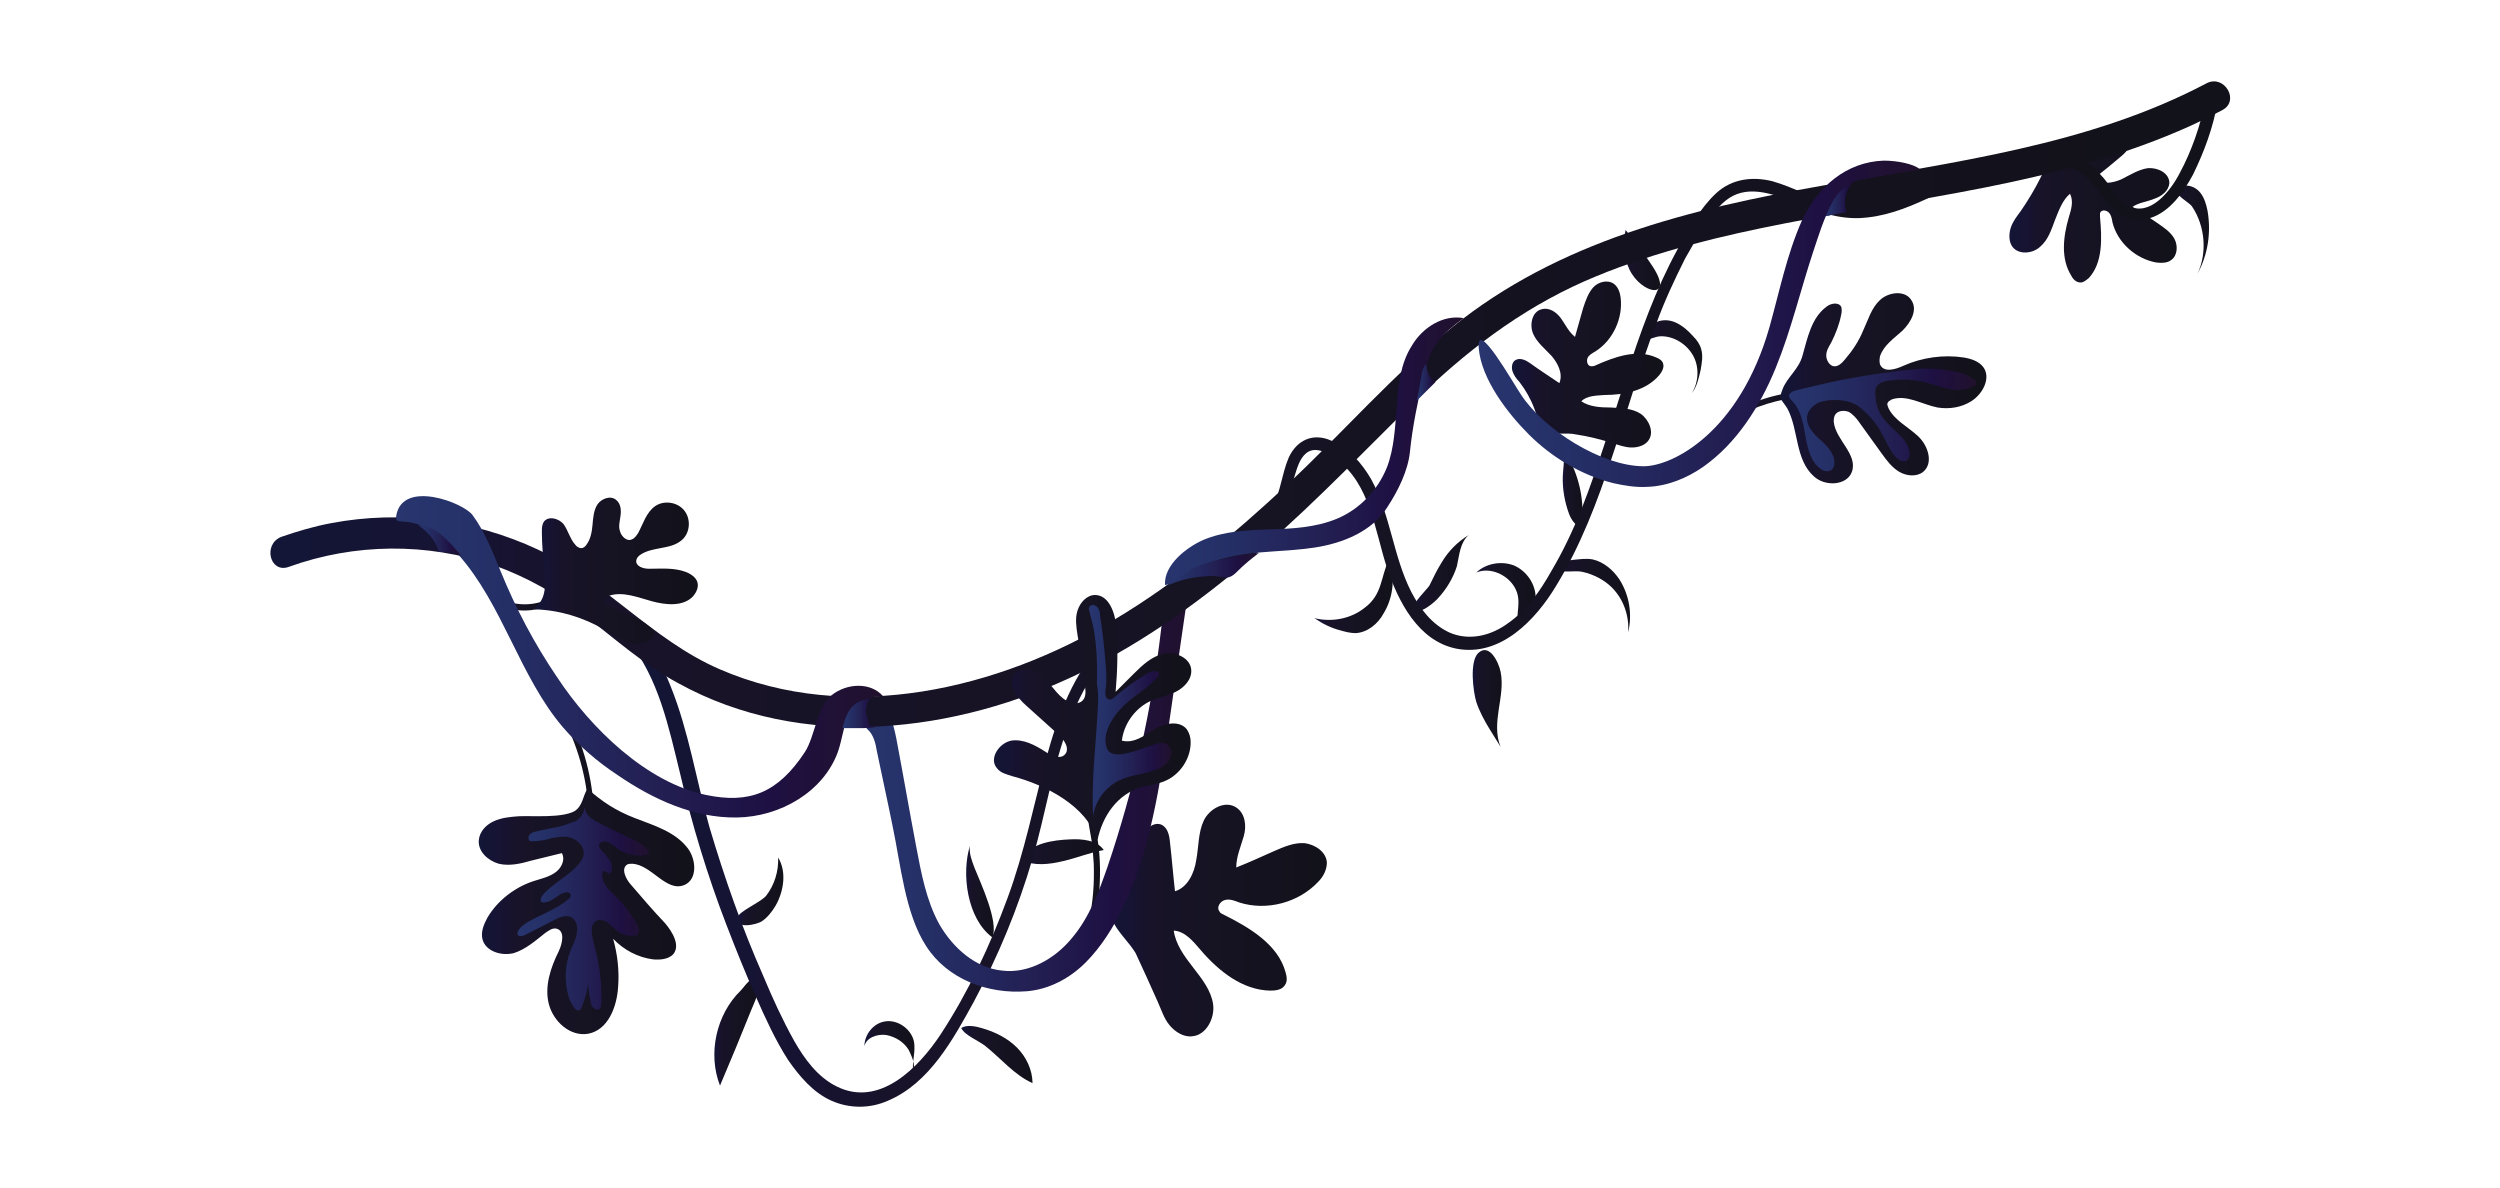 <svg xmlns="http://www.w3.org/2000/svg" width="400" height="190"><linearGradient id="a" gradientUnits="userSpaceOnUse" x1="275.741" y1="63.419" x2="290.973" y2="63.419" gradientTransform="translate(0 2)"><stop offset=".006" stop-color="#131636"/><stop offset=".096" stop-color="#161333"/><stop offset=".186" stop-color="#181328"/><stop offset=".994" stop-color="#12121a"/></linearGradient><path d="M276.7 68.1c.4-.8 1.1-1.3 1.9-1.7.9-.5 1.8-.9 2.7-1.3 1.9-.7 3.8-1.2 5.9-1.4 1.2-.1 2.3-.2 3.4-.1.6 0 .6-1 0-1-4.3-.1-8.6.9-12.3 2.9-.9.5-1.9 1.1-2.4 2.1-.1.2 0 .5.2.7.1.1.5 0 .6-.2z" fill="url(#a)"/><linearGradient id="b" gradientUnits="userSpaceOnUse" x1="172.564" y1="138.554" x2="175.901" y2="138.554" gradientTransform="translate(0 2)"><stop offset=".006" stop-color="#131636"/><stop offset=".096" stop-color="#161333"/><stop offset=".186" stop-color="#181328"/><stop offset=".994" stop-color="#12121a"/></linearGradient><path d="M173.9 128.7c0 1.6.3 3.2.6 4.9.3 1.5.4 3.1.5 4.6.1 3.1-.1 6.2-.8 9.2-.4 1.7-.9 3.4-1.5 5-.1.2.1.6.3.6.3.1.5-.1.6-.3 1.1-3 1.8-6 2.2-9.1.3-3.2.3-6.3-.2-9.4-.3-1.8-.7-3.6-.7-5.5 0-.7-1-.7-1 0z" fill="url(#b)"/><linearGradient id="c" gradientUnits="userSpaceOnUse" x1="79.417" y1="94.34" x2="89.611" y2="94.34" gradientTransform="translate(0 2)"><stop offset=".006" stop-color="#131636"/><stop offset=".096" stop-color="#161333"/><stop offset=".186" stop-color="#181328"/><stop offset=".994" stop-color="#12121a"/></linearGradient><path d="M79.7 96.7a9.4 9.4 0 0 0 7.7.3c.7-.3 1.4-.6 2-1 .5-.4 0-1.2-.5-.8-2.5 1.7-6 2-8.8.6-.2-.1-.5 0-.7.2 0 .3.1.6.3.7z" fill="url(#c)"/><linearGradient id="d" gradientUnits="userSpaceOnUse" x1="89.013" y1="121.197" x2="95.035" y2="121.197" gradientTransform="translate(0 2)"><stop offset=".006" stop-color="#131636"/><stop offset=".096" stop-color="#161333"/><stop offset=".186" stop-color="#181328"/><stop offset=".994" stop-color="#12121a"/></linearGradient><path d="M95 133.4c.3-5.6-.7-11.3-2.9-16.4-.6-1.4-1.3-2.9-2.1-4.2-.3-.6-1.2 0-.8.5 2.8 4.7 4.5 10.1 4.9 15.5.1 1.5.1 3.1 0 4.7-.1.6.9.6.9-.1z" fill="url(#d)"/><linearGradient id="e" gradientUnits="userSpaceOnUse" x1="348.092" y1="34.697" x2="353.415" y2="34.697" gradientTransform="translate(0 2)"><stop offset=".006" stop-color="#131636"/><stop offset=".096" stop-color="#161333"/><stop offset=".186" stop-color="#181328"/><stop offset=".994" stop-color="#12121a"/></linearGradient><path d="M350.7 33c2.1 3.1 2.5 7.4.9 10.8 1.7-3.1 2.2-6.7 1.6-10.1-.2-1-.5-2-1.1-2.8s-1.6-1.3-2.6-1.2c-3.3.6.5 2.4 1.2 3.3z" fill="url(#e)"/><linearGradient id="f" gradientUnits="userSpaceOnUse" x1="259.795" y1="39.561" x2="265.564" y2="39.561" gradientTransform="translate(0 2)"><stop offset=".006" stop-color="#131636"/><stop offset=".096" stop-color="#161333"/><stop offset=".186" stop-color="#181328"/><stop offset=".994" stop-color="#12121a"/></linearGradient><path d="M260.7 43.1c-.9-1.9-1.1-4.2-.6-6.3 1.5 1.9 3 3.8 4.3 5.8 3.6 5.5-1.8 4.5-3.7.5z" fill="url(#f)"/><linearGradient id="g" gradientUnits="userSpaceOnUse" x1="263.04" y1="55.022" x2="272.257" y2="55.022" gradientTransform="translate(0 2)"><stop offset=".006" stop-color="#131636"/><stop offset=".096" stop-color="#161333"/><stop offset=".186" stop-color="#181328"/><stop offset=".994" stop-color="#12121a"/></linearGradient><path d="M265.8 53.8c2.1 0 4.1 1.3 5.1 3.1s.9 4.2-.2 6c.8-1 1.1-2.4 1.4-3.7.2-1.1.4-2.3.1-3.3-.2-.8-.7-1.5-1.3-2.1-.8-.9-1.7-1.7-2.8-2.2-1.1-.5-2.4-.5-3.4.1-.9.6-1.5 1.6-1.5 2.7.7 0 1.6-.6 2.6-.6z" fill="url(#g)"/><linearGradient id="h" gradientUnits="userSpaceOnUse" x1="249.946" y1="75.853" x2="253.078" y2="75.853" gradientTransform="translate(0 2)"><stop offset=".006" stop-color="#131636"/><stop offset=".096" stop-color="#161333"/><stop offset=".186" stop-color="#181328"/><stop offset=".994" stop-color="#12121a"/></linearGradient><path d="M250.8 81.5c-.6-1.9-.9-4-.7-6.1.1-1.3.3-2.6-.1-3.8 2 3 3.2 6.6 3.2 10.3 0 .8-.1 1.6-.6 2.3-1-.5-1.5-1.7-1.8-2.7z" fill="url(#h)"/><linearGradient id="i" gradientUnits="userSpaceOnUse" x1="248.779" y1="93.26" x2="260.832" y2="93.26" gradientTransform="translate(0 2)"><stop offset=".006" stop-color="#131636"/><stop offset=".096" stop-color="#161333"/><stop offset=".186" stop-color="#181328"/><stop offset=".994" stop-color="#12121a"/></linearGradient><path d="M257.9 94c1.9 1.9 2.8 4.6 2.6 7.2.7-2.9.2-6-1.4-8.5-1-1.5-2.5-2.8-4.3-3.2-1.1-.2-2.2 0-3.3.1-1 .1-2.2.5-2.7 1.4 1 .8 3.2.2 4.4.5 1.8.4 3.5 1.3 4.7 2.5z" fill="url(#i)"/><linearGradient id="j" gradientUnits="userSpaceOnUse" x1="236.187" y1="93.151" x2="245.671" y2="93.151" gradientTransform="translate(0 2)"><stop offset=".006" stop-color="#131636"/><stop offset=".096" stop-color="#161333"/><stop offset=".186" stop-color="#181328"/><stop offset=".994" stop-color="#12121a"/></linearGradient><path d="M242.3 93.9c-1.2-2-3.9-3.2-6.1-2.3 1.6-1.5 4.1-1.9 6.1-1.1 2 .9 3.4 3 3.4 5.1 0 1.7-1 4.1-2.7 4.7-.7-2 .7-4.1-.7-6.4z" fill="url(#j)"/><linearGradient id="k" gradientUnits="userSpaceOnUse" x1="235.595" y1="109.711" x2="240.213" y2="109.711" gradientTransform="translate(0 2)"><stop offset=".006" stop-color="#131636"/><stop offset=".096" stop-color="#161333"/><stop offset=".186" stop-color="#181328"/><stop offset=".994" stop-color="#12121a"/></linearGradient><path d="M236.2 112.3c.5 1.5 1.3 3 2.1 4.3.6 1 1.2 1.9 1.8 2.9-.8-1.9-.6-4-.3-6s.7-4 .3-6c-.3-1.5-1.8-4.7-3.6-3-1.4 1.4-.8 6.1-.3 7.8z" fill="url(#k)"/><linearGradient id="l" gradientUnits="userSpaceOnUse" x1="226" y1="89.638" x2="234.911" y2="89.638" gradientTransform="translate(0 2)"><stop offset=".006" stop-color="#131636"/><stop offset=".096" stop-color="#161333"/><stop offset=".186" stop-color="#181328"/><stop offset=".994" stop-color="#12121a"/></linearGradient><path d="M228.7 93.7c.6-1.2 1.2-2.5 1.9-3.6 1.1-1.9 2.6-3.4 4.4-4.5-1.4 1.2-1.5 3.2-1.9 5-.6 1.9-1.7 3.7-3 5.1-.4.5-3.2 3-3.9 1.7-.4-.7 2.2-3.2 2.5-3.7z" fill="url(#l)"/><linearGradient id="m" gradientUnits="userSpaceOnUse" x1="210.292" y1="93.403" x2="222.814" y2="93.403" gradientTransform="translate(0 2)"><stop offset=".006" stop-color="#131636"/><stop offset=".096" stop-color="#161333"/><stop offset=".186" stop-color="#181328"/><stop offset=".994" stop-color="#12121a"/></linearGradient><path d="M218.4 97.2c-2.2 1.8-5.3 2.4-8.1 1.7 1.3.9 2.7 1.6 4.3 2 .7.2 1.5.4 2.3.4 1.9-.1 3.6-1.5 4.5-3.2 1.4-2.3 1.8-5.2 1.1-7.9 0-.2-.2-.4-.3-.6-1.3 2.7-1 5.5-3.8 7.6z" fill="url(#m)"/><linearGradient id="n" gradientUnits="userSpaceOnUse" x1="163.356" y1="134.224" x2="176.518" y2="134.224" gradientTransform="translate(0 2)"><stop offset=".006" stop-color="#131636"/><stop offset=".096" stop-color="#161333"/><stop offset=".186" stop-color="#181328"/><stop offset=".994" stop-color="#12121a"/></linearGradient><path d="M171.2 134.3c1.9-.1 4.3.1 5.4 1.7-2.2.4-4.4 1.3-6.6 1.8-2.1.5-4.6.8-6.6-.2 1.2-2.7 5.2-3.2 7.8-3.3z" fill="url(#n)"/><linearGradient id="o" gradientUnits="userSpaceOnUse" x1="154.509" y1="140.603" x2="158.986" y2="140.603" gradientTransform="translate(0 2)"><stop offset=".006" stop-color="#131636"/><stop offset=".096" stop-color="#161333"/><stop offset=".186" stop-color="#181328"/><stop offset=".994" stop-color="#12121a"/></linearGradient><path d="M155.2 135.3c-.2 1.2.3 2.4.7 3.5 1 2.5 3.9 8.6 2.9 11.2-4.1-3-5-10.3-3.6-14.7z" fill="url(#o)"/><linearGradient id="p" gradientUnits="userSpaceOnUse" x1="153.803" y1="166.68" x2="165.203" y2="166.68" gradientTransform="translate(0 2)"><stop offset=".006" stop-color="#131636"/><stop offset=".096" stop-color="#161333"/><stop offset=".186" stop-color="#181328"/><stop offset=".994" stop-color="#12121a"/></linearGradient><path d="M157.7 167.4c2.5 2 4.6 4.6 7.5 5.9 0-2.1-1-4.2-2.5-5.7s-3.5-2.5-5.6-3.1c-1-.3-2.5-.6-3.3 0 .6 1.2 2.8 2 3.9 2.9z" fill="url(#p)"/><linearGradient id="q" gradientUnits="userSpaceOnUse" x1="138.387" y1="165.394" x2="146.308" y2="165.394" gradientTransform="translate(0 2)"><stop offset=".006" stop-color="#131636"/><stop offset=".096" stop-color="#161333"/><stop offset=".186" stop-color="#181328"/><stop offset=".994" stop-color="#12121a"/></linearGradient><path d="M145.4 168c-.8-1.3-2.1-2.1-3.6-2.4-1.4-.2-3.2.4-3.5 1.8 0-1.9 1.5-3.8 3.5-4 1.9-.2 3.9 1.2 4.4 3.1.2.9.1 1.8 0 2.6s-.2 1.6-.1 2.4c.4-1.3-.2-2.4-.7-3.5z" fill="url(#q)"/><linearGradient id="r" gradientUnits="userSpaceOnUse" x1="117.808" y1="140.572" x2="125.266" y2="140.572" gradientTransform="translate(0 2)"><stop offset=".006" stop-color="#131636"/><stop offset=".096" stop-color="#161333"/><stop offset=".186" stop-color="#181328"/><stop offset=".994" stop-color="#12121a"/></linearGradient><path d="M122.6 143.3c1.3-1.7 2-3.9 1.9-6.1 1.4 2.3.9 5.4-.4 7.7-.6 1-1.3 1.9-2.2 2.5-.9.6-4.4 1.3-3.9-.6.2-1 3.7-2.4 4.6-3.5z" fill="url(#r)"/><linearGradient id="s" gradientUnits="userSpaceOnUse" x1="114.213" y1="163.13" x2="121.396" y2="163.13" gradientTransform="translate(0 2)"><stop offset=".006" stop-color="#131636"/><stop offset=".096" stop-color="#161333"/><stop offset=".186" stop-color="#181328"/><stop offset=".994" stop-color="#12121a"/></linearGradient><path d="M118.5 158.5c-3.9 3.8-5.3 10.1-3.3 15.2 1.7-4 3.4-8.1 5-12.1.3-.8 1.9-3.9.9-4.7-.9-.9-1.9.9-2.6 1.6z" fill="url(#s)"/><linearGradient id="t" gradientUnits="userSpaceOnUse" x1="177.668" y1="145.244" x2="212.261" y2="145.244" gradientTransform="translate(0 2)"><stop offset=".006" stop-color="#131636"/><stop offset=".096" stop-color="#161333"/><stop offset=".186" stop-color="#181328"/><stop offset=".994" stop-color="#12121a"/></linearGradient><path d="M185.2 160.2c.6 1.3 1 2.7 1.9 3.8s2.3 2 3.7 1.8c2.2-.2 3.6-2.9 3.3-5.1-.3-2.2-1.8-4.1-3.2-5.9-1.4-1.8-2.8-3.7-3.1-5.9 1.8.1 3.1 1.7 4.3 3.1 2.9 3.4 6.7 6.4 11.1 6.5.9 0 1.9-.1 2.4-.9.4-.6.3-1.3.1-2-1.2-4.5-5.8-7.2-10-9.3-.2-.1-.5-.2-.6-.5-.5-.6.1-1.6.9-1.8.8-.2 1.5.1 2.3.4 4.4 1.4 9.5 0 12.6-3.3.8-.8 1.4-1.9 1.4-3.1-.1-1.7-1.9-2.9-3.6-3.1-1.7-.1-3.3.6-4.9 1.3-2 .9-4 1.8-6 2.6 0-1.7.7-3.3 1.2-5s.2-3.7-1.2-4.6c-1.8-1.2-4.3.2-5.2 2.1-.9 1.9-.8 4.2-1.2 6.3-.3 2.1-1.4 4.4-3.4 5-.3-2.6-.5-5.2-.8-7.8-.1-1.2-.4-2.5-1.5-2.9-.9-.3-1.9.3-2.4 1.1s-.6 1.7-.8 2.6c-.5 2.2-1.3 4.3-2.4 6.3-1.1 1.8-2.8 3.2-2.1 5.3.6 1.7 2.7 3.6 3.7 5.3 1.2 2.6 2.4 5.2 3.5 7.7z" fill="url(#t)"/><linearGradient id="u" gradientUnits="userSpaceOnUse" x1="241.863" y1="56.275" x2="266.11" y2="56.275" gradientTransform="translate(0 2)"><stop offset=".006" stop-color="#131636"/><stop offset=".096" stop-color="#161333"/><stop offset=".186" stop-color="#181328"/><stop offset=".994" stop-color="#12121a"/></linearGradient><path d="M258 70.9c1 .3 2 .7 3.1.7s2.2-.4 2.7-1.2c.9-1.3 0-3.3-1.3-4.2-1.4-.9-3.1-.9-4.8-1-1.6 0-3.4-.1-4.7-1 .9-.9 2.4-.9 3.7-1 3.2 0 6.7-.7 8.8-3.2.4-.5.8-1.2.6-1.8-.1-.5-.6-.8-1.1-1-3.1-1.4-6.7-.1-9.8 1.3-.2.1-.4.1-.6.1-.6 0-.8-.8-.6-1.3s.8-.8 1.3-1.1c2.8-1.8 4.4-5.3 4-8.6-.1-.8-.4-1.7-1.1-2.2-1-.7-2.5-.3-3.3.6-.8.9-1.2 2.1-1.6 3.3-.4 1.5-.9 3.1-1.3 4.6-1-.8-1.5-1.9-2.2-2.9s-1.9-1.9-3.2-1.5c-1.5.4-1.9 2.5-1.3 3.9s1.9 2.4 3 3.6c1 1.2 1.8 2.8 1.2 4.3-1.6-1.1-3.2-2.1-4.7-3.2-.7-.5-1.6-.9-2.3-.5-.6.3-.7 1.2-.5 1.8s.6 1.2 1.1 1.7c1 1.3 1.8 2.7 2.4 4.3.6 1.4.5 3 2 3.7 1.2.5 3.3.1 4.6.4 2 .3 4 .8 5.9 1.4z" fill="url(#u)"/><linearGradient id="v" gradientUnits="userSpaceOnUse" x1="321.405" y1="31.553" x2="348.276" y2="31.553" gradientTransform="translate(0 2)"><stop offset=".006" stop-color="#131636"/><stop offset=".096" stop-color="#161333"/><stop offset=".186" stop-color="#181328"/><stop offset=".994" stop-color="#12121a"/></linearGradient><path d="M323.3 33.8c-.6.8-1.3 1.7-1.6 2.7-.3 1-.3 2.2.3 3 1 1.3 3.2 1.1 4.4 0 1.3-1.1 1.8-2.7 2.4-4.3.6-1.5 1.2-3.2 2.4-4.2.6 1.2.2 2.5-.2 3.8-.9 3.1-1.3 6.6.4 9.3.3.6.8 1.1 1.5 1.1.5 0 .9-.4 1.3-.7 2.3-2.5 2.1-6.4 1.8-9.8v-.6c.2-.6 1-.5 1.4-.1s.5 1 .6 1.6c.8 3.2 3.7 5.8 7 6.4.8.1 1.8.1 2.4-.4 1-.7 1.1-2.3.5-3.4-.6-1.1-1.7-1.8-2.7-2.5-1.3-.9-2.7-1.8-4-2.6 1-.7 2.3-.8 3.5-1.3 1.2-.4 2.3-1.3 2.4-2.5 0-1.6-1.8-2.5-3.4-2.4-1.5.2-2.9 1.1-4.3 1.8-1.4.6-3.2.9-4.4-.1 1.5-1.2 3-2.4 4.4-3.6.6-.5 1.4-1.3 1.2-2-.1-.6-.9-1-1.6-1s-1.3.3-1.9.5c-1.5.6-3.2.9-4.8 1-1.5.1-3-.5-4.1.8-.8 1-1.1 3.1-1.8 4.3-.9 1.8-2 3.6-3.1 5.2z" fill="url(#v)"/><linearGradient id="w" gradientUnits="userSpaceOnUse" x1="100.259" y1="94.061" x2="354.771" y2="94.061" gradientTransform="translate(0 2)"><stop offset=".006" stop-color="#131636"/><stop offset=".096" stop-color="#161333"/><stop offset=".186" stop-color="#181328"/><stop offset=".994" stop-color="#12121a"/></linearGradient><path d="M100.5 102.5c4.9 6 6.5 13.9 8.3 21.2 1.9 8.2 4.4 16.4 7.4 24.2 1.5 3.9 3.1 7.9 4.8 11.7 1.5 3.4 3.1 6.9 5.1 10 1.8 2.6 4 5.2 6.9 6.5s6.2 1.3 9.1 0c6.6-2.8 10.4-9.8 13.7-15.8 3.9-7.3 7.1-15 9.4-22.9 2.1-7.2 3.2-14.7 5.9-21.8 1.3-3.5 3-6.9 5.4-9.8 2.5-3 5.6-5.2 8.9-7.3 6.2-3.9 13.1-7.2 17.7-13.2 2.1-2.8 3.1-5.7 4-9 .4-1.3.8-2.9 1.9-3.8 1.5-1.2 3.5 0 4.8 1 5.4 3.8 6.2 11.5 8.1 17.3 1.8 5.4 5 11.8 11.2 13 7 1.3 12.6-4.6 15.9-10.1 3.9-6.4 6.6-13.5 8.9-20.5 2.4-7.1 4.4-14.4 7.1-21.4 1.3-3.6 2.9-7 4.6-10.4.9-1.6 1.8-3.2 2.8-4.7 1.1-1.6 2.2-3.4 3.7-4.6 3.2-2.6 7.2-1.2 10.6.1 3.5 1.4 6.8 2.8 10.7 2.7 7.9-.3 14.3-5.5 21.5-7.8 3.1-1 6.5-1.6 9.8-1 1.6.3 3.1.8 4.4 1.7 1.3 1 2.3 2.3 3.3 3.6 1.8 2.5 4.3 4.6 7.6 3.5 3.2-1 5.4-4.2 6.9-7 1.8-3.7 3.2-7.5 3.9-11.5.2-1.3-1.7-1.8-1.9-.5-.8 4.1-2.2 8.2-4.2 11.9-1.4 2.7-4.7 7-8.2 5.1-1.4-.8-2.3-2.3-3.2-3.5-.9-1.2-1.9-2.3-3.2-3.2-2.5-1.7-5.6-2.3-8.6-2.2-7.4.3-13.4 4.3-20 7-3.7 1.5-7.7 2.6-11.6 1.7-3.6-.8-6.8-2.7-10.3-3.7-3.2-.8-6.5-.4-9 1.9-2.6 2.4-4.5 5.9-6.2 9-3.5 6.4-6 13.4-8.2 20.3-2.3 7.1-4.4 14.2-7.1 21.1-1.4 3.5-3 6.9-4.9 10.1-1.8 3.2-3.9 6.2-6.9 8.3-2.7 2-6.2 2.9-9.4 1.5-2.8-1.3-4.7-3.8-6.1-6.5-2.9-5.7-3.3-12.3-6.4-18-1.5-2.6-3.6-5-6.4-6.2-2.9-1.3-5.5-.1-6.8 2.7-.6 1.4-.9 2.8-1.3 4.3-.4 1.7-1.1 3.2-1.9 4.6-1.9 3.1-4.6 5.6-7.6 7.7-6.1 4.4-13.2 7.3-18.5 12.6-5.1 5.1-7.6 12-9.5 18.9-2 7.5-3.5 15.1-6.2 22.4-2.8 7.6-6.3 15.1-10.7 21.8-3.5 5.3-9.8 11.8-16.7 8.3-3-1.5-5.1-4.4-6.7-7.2-1.9-3.4-3.5-6.9-5-10.5-3.4-7.7-6.2-15.7-8.6-23.8-2.1-7.5-3.3-15.3-6.2-22.5-1.3-3.3-2.9-6.3-5.1-9.1-1.1-.6-2.4.8-1.7 1.8z" fill="url(#w)"/><linearGradient id="x" gradientUnits="userSpaceOnUse" x1="136.757" y1="124.622" x2="190.22" y2="124.622" gradientTransform="translate(0 2)"><stop offset=".006" stop-color="#28356e"/><stop offset=".227" stop-color="#242f66"/><stop offset=".541" stop-color="#231f53"/><stop offset=".765" stop-color="#1e1042"/><stop offset=".994" stop-color="#21112e"/></linearGradient><path d="M140.3 120.2c.8 3.9 1.7 7.9 2.5 11.9 1.3 6.1 2 14.1 5.4 19.3 3.4 5.3 9.9 7.7 16.1 7.2 3.6-.3 6.9-2.1 9.4-4.6s4.4-5.6 6-8.8c4.4-9.3 5.9-19.7 7.4-29.8l3-20.7c-1.3-.2-2.6.7-3.3 1.9-.6 1.2-.8 2.5-1 3.9-1.5 13-4.4 25.8-8.6 38.2-1.4 4-2.9 8.1-5.7 11.4-2.7 3.3-6.9 5.7-11.1 5.2-4.3-.4-7.9-3.6-10.1-7.4-2.1-3.8-2.9-8.2-3.7-12.4-1.1-5.8-2.1-11.6-3.2-17.4-.3-1.4-.6-3-1.4-4.1-1.2-1.6-6.1-2.4-5.5.6.1.5 1.9 1.4 2.2 2 1.1.9 1.4 2.4 1.6 3.6z" fill="url(#x)"/><linearGradient id="y" gradientUnits="userSpaceOnUse" x1="43.219" y1="62.623" x2="356.781" y2="62.623" gradientTransform="translate(0 2)"><stop offset=".006" stop-color="#131636"/><stop offset=".096" stop-color="#161333"/><stop offset=".186" stop-color="#181328"/><stop offset=".994" stop-color="#12121a"/></linearGradient><path d="M46.2 90.7c10.5-3.8 22.1-3.9 32.7-.3 5.4 1.9 10.3 4.7 14.8 8.2 4.8 3.7 9.4 7.8 14.8 10.7 19.9 11 44.5 8 64.3-1.6 10.6-5.1 20.2-12.2 29.1-19.9 9.1-7.9 17.3-16.6 25.9-25 8.2-7.8 17.1-14.3 27.6-18.6 9.7-4 20.1-6.5 30.4-8.5 21.1-4.1 42.8-6.2 62.7-14.7 2.4-1 4.8-2.2 7.1-3.4 2.8-1.5.3-5.7-2.5-4.3-18.9 10-40.6 12.6-61.5 16.4-21.1 3.7-42.3 8.9-59.3 22.7-9.5 7.6-17.5 16.9-26.4 25.2-8.6 8-17.6 15.6-27.7 21.6-18.5 11.1-42.4 16.8-63 7.9-10.9-4.7-18.5-14.2-29.2-19.2-10.3-4.8-21.9-6.3-33-4.2-2.7.5-5.4 1.3-8 2.2-3 1.2-1.8 5.9 1.2 4.8z" fill="url(#y)"/><linearGradient id="z" gradientUnits="userSpaceOnUse" x1="63.325" y1="103.046" x2="141.256" y2="103.046" gradientTransform="translate(0 2)"><stop offset=".006" stop-color="#28356e"/><stop offset=".227" stop-color="#242f66"/><stop offset=".541" stop-color="#231f53"/><stop offset=".765" stop-color="#1e1042"/><stop offset=".994" stop-color="#21112e"/></linearGradient><path d="M73.3 88.7c7.2 8.1 9.8 19.5 16.8 27.7 2.5 2.9 5.5 5.5 8.7 7.6 5.7 3.9 12.2 6.9 19.1 6.8s13.9-4.1 16.2-10.6c.7-2.1.9-4.4 1.9-6.3 1-2 2.6-2.4 5.3-2.5-2-2.3-5.8-2.1-8.2-.2s-2.7 6.6-4.3 9.1c-4.4 6.7-9 8.3-15.8 6.9-9.6-2-18.5-10.7-23.9-18.9-3.6-5.3-6.6-11-9-16.9-1.3-3.1-2.5-6.3-4.5-9-1.5-2-11.2-5.7-12.2.1-.4 2.4 3-1.6 9.9 6.2z" fill="url(#z)"/><linearGradient id="A" gradientUnits="userSpaceOnUse" x1="186.064" y1="70.152" x2="233.964" y2="70.152" gradientTransform="translate(0 2)"><stop offset=".006" stop-color="#28356e"/><stop offset=".227" stop-color="#242f66"/><stop offset=".541" stop-color="#231f53"/><stop offset=".765" stop-color="#1e1042"/><stop offset=".994" stop-color="#21112e"/></linearGradient><path d="M192.5 86.4c3.3-1.4 7-1.6 10.7-1.7 3.6-.1 7.3-.3 10.7-1.7 3.6-1.5 6.5-4.5 8-8.2 1.2-3.1 1.3-6.5 1.6-9.9.2-3.3.6-6.8 2.4-9.6 1.7-2.9 5-5 8.3-4.4-3.4 2.5-5.3 4.2-6.4 9.1-.9 4-1.8 8.2-2.2 12.2-.3 3.1-1.9 6.3-3.6 8.9-2.4 3.9-7.1 5.8-11.6 6.5s-9.2.5-13.6 1.5c-1.9.4-3.8 1.1-5.6 1.9-1.4.6-3.4 2.5-4.8 2.6-.2-3.2 3.4-6 6.1-7.2z" fill="url(#A)"/><linearGradient id="B" gradientUnits="userSpaceOnUse" x1="236.537" y1="49.763" x2="307.156" y2="49.763" gradientTransform="translate(0 2)"><stop offset=".006" stop-color="#28356e"/><stop offset=".227" stop-color="#242f66"/><stop offset=".541" stop-color="#231f53"/><stop offset=".765" stop-color="#1e1042"/><stop offset=".994" stop-color="#21112e"/></linearGradient><path d="M243.4 63.2c3.7 5.6 12.9 11.4 19.6 11.4 4.6 0 15.3-5.4 20.1-22.2 1.6-5.7 2.8-11.7 5.2-17.1 2.5-5.4 7.1-9.4 13.1-9.6 2.1 0 4.8.5 5.8 1.4-3.2.6-5.4.9-9.3 1.6-4.6.8-6.2 6.9-7.7 11.3-2.1 6.3-3.6 12.8-6.1 18.9s-6.2 12-11.6 15.8c-2.6 1.8-5.7 3.1-9 3.2-1.8.1-3.6-.2-5.4-.6-5.1-1.3-9.8-4.1-13.5-7.8-3.3-3.3-7.6-8.8-8-13.8-.4-4.9 5.5 5.6 6.8 7.5z" fill="url(#B)"/><linearGradient id="C" gradientUnits="userSpaceOnUse" x1="76.681" y1="143.785" x2="111.113" y2="143.785" gradientTransform="translate(0 2)"><stop offset=".006" stop-color="#131636"/><stop offset=".096" stop-color="#161333"/><stop offset=".186" stop-color="#181328"/><stop offset=".994" stop-color="#12121a"/></linearGradient><path d="M83 130.6c-1.3.1-2.7.2-4 .8s-2.3 1.7-2.4 3.1c-.1 1.8 1.5 3.2 3.2 3.7 1.7.4 3.5 0 5.2-.5 1.6-.4 3.2-.8 4.9-1.2.6 1.1-.1 2.5-1.2 3.2s-2.2.9-3.4 1.3c-3 1-5.7 3.1-7.3 5.8-.6 1.1-1.1 2.3-.8 3.5.5 1.9 3 2.7 5 2.2 1.9-.6 3.5-2 5-3.2.6-.4 1.2-.9 1.9-.7 1.3.4.9 2.3.3 3.6-1.3 2.6-2.3 5.6-1.6 8.4s3.4 5.3 6.3 4.8c3.2-.6 4.6-4.3 4.8-7.5.2-2.6-.1-5.2-.8-7.7 1.7 1.8 4 3 6.4 3.3 1.1.1 2.4 0 3.2-.8 1.2-1.4-.1-3.6-1.3-5-1.9-2-3.7-4.1-5.5-6.2-.8-.9-1.6-2.6-.5-3.2.2-.1.6-.1.8-.1 3.1.2 5.4 4.6 8.3 3.4 2.1-.9 1.9-4 .6-5.8-2-2.7-5.4-3.7-8.5-4.9s-5.2-2.6-7.6-4.7c-.8 1.2-.7 2.7-2.1 3.6-2.1 1.1-6.5.7-8.9.8z" fill="url(#C)"/><linearGradient id="D" gradientUnits="userSpaceOnUse" x1="85.292" y1="89.264" x2="111.371" y2="89.264" gradientTransform="translate(0 2)"><stop offset=".006" stop-color="#131636"/><stop offset=".096" stop-color="#161333"/><stop offset=".186" stop-color="#181328"/><stop offset=".994" stop-color="#12121a"/></linearGradient><path d="M87.1 91.3c-.2-2.1-.4-4.1-.4-6.2 0-.6 0-1.1.3-1.6.7-1 2.4-.6 3.2.4.7 1 1 2.3 1.8 3.2.2.3.6.6 1 .6.3 0 .6-.2.8-.5.7-.9.9-2.1 1-3.2.1-1.2.2-2.4.8-3.3.6-.9 2.1-1.5 3-.7.7.6.8 1.5.7 2.4-.1.9-.4 1.8-.1 2.6.2.8 1.1 1.7 1.9 1.3.5-.2.7-.6 1-1 .8-1.5 1.3-3.3 2.7-4.3 1.4-1 3.6-.7 4.7.7s.9 3.6-.4 4.7c-1.8 1.6-4.7 1-6.7 2.4-.3.2-.6.6-.6.9-.1.9 1.1 1.3 2 1.3 2 0 4-.2 5.9.5.8.3 1.7.9 1.9 1.7.2.8-.2 1.6-.7 2.2-1.6 1.7-4.4 1.4-6.6.8s-4.6-1.6-6.8-.9c-.3.1-.7.3-.8.6-.2.5.4 1 .9 1.2 2.2 1 4.6 1.7 6.5 3.3.2.2.4.4.5.6.2.6-.3 1.3-.9 1.6-2.2 1.2-4.8-.6-6.9-1.8-3.4-2-7.3-3.2-11.2-3.3-.1-.2.1-.5.3-.6 1.5-1.2 1.4-3.7 1.2-5.6z" fill="url(#D)"/><linearGradient id="E" gradientUnits="userSpaceOnUse" x1="158.986" y1="112.753" x2="190.625" y2="112.753" gradientTransform="translate(0 2)"><stop offset=".006" stop-color="#131636"/><stop offset=".096" stop-color="#161333"/><stop offset=".186" stop-color="#181328"/><stop offset=".994" stop-color="#12121a"/></linearGradient><path d="M162 124.2c-.9-.3-1.9-.5-2.5-1.3-1.3-1.5.3-4 2.3-4.4 1.9-.3 3.8.7 5.5 1.8.9.6 2.2 1.2 3 .5 1-.9 0-2.5-1.1-3.4-1.7-1.5-3.3-3-5-4.5-1.5-1.3-3.1-3.5-1.9-5 1.2-1.5 3.6-.7 4.9.7 1.3 1.3 2.3 3.2 4.1 3.8.6.2 1.4.2 1.9-.3.6-.6.5-1.5.4-2.3-.4-2.7-.7-5.5-1.2-8.2-.2-1.3-.4-2.7 0-3.9.4-1.3 1.5-2.5 2.8-2.5 2.2 0 3.2 2.8 3.4 5 .3 3.5.2 7-.1 10.5l2.9-2.9c1.4-1.4 2.9-2.8 4.8-3.2s4.3.7 4.4 2.6c.1 1.5-1.1 2.8-2.5 3.5s-2.9.9-4.3 1.6c-2.3 1.2-4 3.6-4.3 6.2 1.9.5 3.6-.8 5.2-1.8s4-1.5 5.2 0c.4.6.6 1.3.6 1.9.1 2.7-1.7 5.4-4.2 6.4-1.2.5-2.4.6-3.6.9-4 1.2-6.3 4.7-7.1 8.5-1.8-5.5-8.3-8.8-13.6-10.2z" fill="url(#E)"/><linearGradient id="F" gradientUnits="userSpaceOnUse" x1="284.803" y1="60.074" x2="317.687" y2="60.074" gradientTransform="translate(0 2)"><stop offset=".006" stop-color="#131636"/><stop offset=".096" stop-color="#161333"/><stop offset=".186" stop-color="#181328"/><stop offset=".994" stop-color="#12121a"/></linearGradient><path d="M290.2 76.2c1.8 1.7 5.3 1.5 6.1-.7 1-2.8-2.6-5.1-2.9-8 0-.4 0-.7.2-1.1.4-.7 1.4-.8 2.2-.5.7.4 1.3 1.1 1.7 1.7 1.2 1.7 2.4 3.3 3.6 5 .8 1.1 1.6 2.2 2.8 2.9 1.2.7 2.8.8 3.8 0 1.7-1.4.8-4.2-.8-5.7s-3.7-2.5-4.7-4.4c-.1-.3-.3-.6-.2-.9.1-.3.4-.4.7-.6 2.4-.8 4.8.8 7.3 1.3 1.9.3 3.8 0 5.4-1 1.9-1.2 3.2-3.8 1.9-5.5-.7-.9-1.9-1.3-3.1-1.5-3.2-.5-6.7 0-9.6 1.3-1.3.6-3.2 1.2-3.8-.2-.1-.4-.1-.8 0-1.3.6-1.8 2.3-2.9 3.6-4.1 1.3-1.3 2.5-3.3 1.4-4.9-1-1.6-3.6-1.3-5 0s-1.9 3.2-2.7 4.9c-.7 1.7-1.7 3.2-2.9 4.6-.5.6-1.1 1.2-1.8 1.1-.7-.1-1.2-1-1.2-1.7 0-.8.4-1.4.8-2.1.7-1.4 1.3-2.9 1.6-4.5.1-.4.1-.8 0-1.2-.4-.8-1.7-.6-2.4 0-2.4 1.8-3 5-3.8 7.8-.6 2.2-2.5 3.5-3.2 5.4-.7 1.7-.1 1.6.8 3.1 1.8 3.4 1.2 8.1 4.2 10.8z" fill="url(#F)"/><linearGradient id="G" gradientUnits="userSpaceOnUse" x1="66.825" y1="84.403" x2="73.743" y2="84.403" gradientTransform="translate(0 2)"><stop offset=".006" stop-color="#28356e"/><stop offset=".227" stop-color="#242f66"/><stop offset=".541" stop-color="#231f53"/><stop offset=".765" stop-color="#1e1042"/><stop offset=".994" stop-color="#21112e"/></linearGradient><path d="M70.2 88.3c1.2-.1 2.5.1 3.6.6-.5-.6-1-1.1-1.5-1.7-.7-.7-1.4-1.5-2.3-2.1s-2-1-3.1-1.1c1.5 1.1 2.8 2.4 3.3 4.3z" fill="url(#G)"/><linearGradient id="H" gradientUnits="userSpaceOnUse" x1="134.876" y1="112.003" x2="140.389" y2="112.003" gradientTransform="translate(0 2)"><stop offset=".006" stop-color="#28356e"/><stop offset=".227" stop-color="#242f66"/><stop offset=".541" stop-color="#231f53"/><stop offset=".765" stop-color="#1e1042"/><stop offset=".994" stop-color="#21112e"/></linearGradient><path d="M138.6 114.4c-.1-.6 0-1.4.2-2 .2-.4.4-.7.8-.8-.8.2-1.7.4-2.4.8s-1.3 1.1-1.6 1.8c-.4.7-.6 1.5-.8 2.3h3.4c.2 0 1.8-.1 2-.2s-1-.1-1.1-.3c-.1-.5-.3-1.1-.5-1.6z" fill="url(#H)"/><linearGradient id="I" gradientUnits="userSpaceOnUse" x1="186.62" y1="89.103" x2="201.272" y2="89.103" gradientTransform="translate(0 2)"><stop offset=".006" stop-color="#28356e"/><stop offset=".227" stop-color="#242f66"/><stop offset=".541" stop-color="#231f53"/><stop offset=".765" stop-color="#1e1042"/><stop offset=".994" stop-color="#21112e"/></linearGradient><path d="M193 90.1c.6-.2 1.3-.4 1.9-.5 2.1-.5 4.3-1 6.5-1.1-1.2.9-2.3 1.8-3.3 2.8-.5.5-1 1-1.7 1.1-.4 0-.7-.1-1.1-.1-.7-.1-1.4-.2-2.2-.1-2.2.1-4.5.6-6.5 1.6 1-.6 1.9-1.4 3-2 1.1-.8 2.2-1.3 3.4-1.7z" fill="url(#I)"/><linearGradient id="J" gradientUnits="userSpaceOnUse" x1="226.711" y1="59.153" x2="229.74" y2="59.153" gradientTransform="translate(0 2)"><stop offset=".006" stop-color="#28356e"/><stop offset=".227" stop-color="#242f66"/><stop offset=".541" stop-color="#231f53"/><stop offset=".765" stop-color="#1e1042"/><stop offset=".994" stop-color="#21112e"/></linearGradient><path d="M226.7 64.1l3-3c-.6-.3-1.1-1-1.3-1.6-.1-.4-.1-.8-.2-1.2-.6.2-.8 2.1-.9 2.6-.2 1-.4 2.1-.6 3.2z" fill="url(#J)"/><linearGradient id="K" gradientUnits="userSpaceOnUse" x1="291.998" y1="29.803" x2="296.556" y2="29.803" gradientTransform="translate(0 2)"><stop offset=".006" stop-color="#28356e"/><stop offset=".227" stop-color="#242f66"/><stop offset=".541" stop-color="#231f53"/><stop offset=".765" stop-color="#1e1042"/><stop offset=".994" stop-color="#21112e"/></linearGradient><path d="M293.8 31.4c.7-1 1.7-1.8 2.8-2.3-1.3 1.2-1.8 3.2-1.1 4.9 0-.1-1.3.2-1.5.2-.5.1-1.5.3-1.9.4 0 0 .7-1.6.9-1.9.2-.4.4-.8.8-1.3z" fill="url(#K)"/><linearGradient id="L" gradientUnits="userSpaceOnUse" x1="174.475" y1="111.653" x2="187.45" y2="111.653" gradientTransform="translate(0 2)"><stop offset=".006" stop-color="#28356e"/><stop offset=".227" stop-color="#242f66"/><stop offset=".541" stop-color="#231f53"/><stop offset=".765" stop-color="#1e1042"/><stop offset=".994" stop-color="#21112e"/></linearGradient><path d="M175.6 114.1c-.3 5.5-1 11-.7 16.5.3-2.4 1.9-4.6 4.1-5.7 2-1 4.4-1 6.4-1.9.8-.4 1.7-1 1.9-1.9.3-.9-.1-2-1-2.2-.4-.1-.8 0-1.3.1-1.9.6-3.8 1.5-5.8 1.7-.6 0-1.2 0-1.7-.4-.4-.3-.5-.9-.6-1.4-.2-2.3 1.3-4.4 2.9-6 1.7-1.6 3.7-2.7 5.3-4.4.3-.2.5-.6.3-.9-.1-.1-.2-.1-.4-.2-.6-.1-1.3.2-1.8.6-1.7 1-3.2 2.1-4.7 3.4-.3.3-.7.6-1.1.5-.6-.2-.6-1-.5-1.6.2-1.3.1-2.8 0-4.1-.2-2.6-.5-5.2-.9-7.8 0-.4-.1-.8-.3-1.1-.6-.9-1.8-.5-1.4.5.3 1.2.6 2.2.8 3.5.4 2.7.5 5.4.4 8.1.3 1.6.2 3.1.1 4.7z" fill="url(#L)"/><linearGradient id="M" gradientUnits="userSpaceOnUse" x1="286.361" y1="65.138" x2="316.22" y2="65.138" gradientTransform="translate(0 2)"><stop offset=".006" stop-color="#28356e"/><stop offset=".227" stop-color="#242f66"/><stop offset=".541" stop-color="#231f53"/><stop offset=".765" stop-color="#1e1042"/><stop offset=".994" stop-color="#21112e"/></linearGradient><path d="M289.7 61.9c4.8-1.2 9.6-2 14.5-2.6 1.6-.2 3.2-.4 4.9-.3 1.2 0 2.4.2 3.5.4 1.2.2 2.3.6 3.2 1.3.3.2.6.6.3.9 0 0-.1.1-.2.1-1.1.7-2.4.8-3.7.6-1.3-.2-2.5-.7-3.7-1-2-.6-4.2-.7-6.3-.4-.7.1-1.5.3-1.9.9-.3.5-.3 1-.2 1.6 0 .8.2 1.7.6 2.5 1.1 2.5 4.3 3.7 4.8 6.3.1.5 0 1.1-.3 1.4-.6.5-1.5 0-2-.6-.9-1-1.4-2.4-2.1-3.6-.6-1.2-1.5-2.4-2.5-3.3-.6-.6-1.3-1.3-2.2-1.6-.9-.4-1.9-.5-2.8-.5s-1.8.1-2.6.4c-.8.4-1.5 1-1.8 1.9-.3 1 .2 2.1.9 2.9.6.8 1.5 1.4 2.2 2.2.7.8 1.3 1.8 1.2 2.8 0 .2-.1.5-.2.7-.3.5-1 .6-1.5.4s-.9-.6-1.3-1c-1.3-1.7-1.5-3.9-1.9-6-.3-1.5-.8-3.1-1.9-4.2-.6-.6-.7-1 .2-1.5 1-.3 2-.5 2.8-.7z" fill="url(#M)"/><linearGradient id="N" gradientUnits="userSpaceOnUse" x1="82.882" y1="143.403" x2="104.212" y2="143.403" gradientTransform="translate(0 2)"><stop offset=".006" stop-color="#28356e"/><stop offset=".227" stop-color="#242f66"/><stop offset=".541" stop-color="#231f53"/><stop offset=".765" stop-color="#1e1042"/><stop offset=".994" stop-color="#21112e"/></linearGradient><path d="M90.1 132.1c-1.5.4-3.1.6-4.6 1-.3.1-.6.2-.8.5-.2.2-.2.7 0 .9.1.1.3.1.4.1 1.1 0 2.2-.2 3.2-.5 1.1-.2 2.2-.4 3.2 0s1.9 1.3 1.9 2.4c0 .6-.3 1.1-.7 1.6-1.6 2.1-4.4 3.2-6 5.3-.2.3-.3.6-.1.9.1.1.3.1.5.1 1.3-.1 2.1-1.3 3.3-1.6.3-.1.8 0 .9.3s-.1.6-.4.8c-1.9 1.6-4.3 2.4-6.4 3.6-.6.4-1.3.8-1.6 1.5-.1.1-.1.3-.1.5.1.4.8.3 1.2.1 1.6-.8 3.1-1.6 4.7-2.4.9-.5 2-.9 2.8-.4.7.5 1 1.5.8 2.4-.1 1.1-.7 2-1.1 3.1-.8 2.2-.9 4.6-.3 6.9.2.8.6 1.6 1.1 2.2.1.1.3.3.5.3.3 0 .5-.3.6-.6.5-1.3.9-2.6 1-3.9 0 1 .2 2 .4 3 0 .3.1.7.4 1s.6.4.9.3c.4-.2.4-.6.4-1.1.1-2.8-.2-5.6-.9-8.3-.2-.9-.5-1.9-.6-2.8-.1-.6 0-1.4.5-1.8.6-.5 1.4-.3 2 .1.6.4 1.1 1 1.6 1.4.7.6 1.8.8 2.7.7.2 0 .5-.1.6-.3.3-.4.1-.9-.1-1.4-1-1.8-2.2-3.3-3.6-4.7-.6-.6-1.2-1.1-1.6-1.8-.4-.6-.6-1.5-.3-2.2.4.2.7.3 1.1.5.5-.6.4-1.5 0-2.1s-.9-1.2-1.4-1.7c-.2-.3-.5-.6-.3-1 .1-.1.2-.2.4-.3.9-.3 1.8.5 2.5 1.1 1.3.9 3.1 1.3 4.7 1 .1 0 .2 0 .3-.1.1-.2 0-.4-.1-.6-.7-1-1.9-1.6-3.1-2.1-1.5-.7-3-1.4-4.5-2.2-1.2-.6-2.5-1.3-2.5-2.6-.2.4-.2.8-.5 1.2-.2.4-.6.7-1 1-.2 0-1.1.4-2 .7z" fill="url(#N)"/></svg>